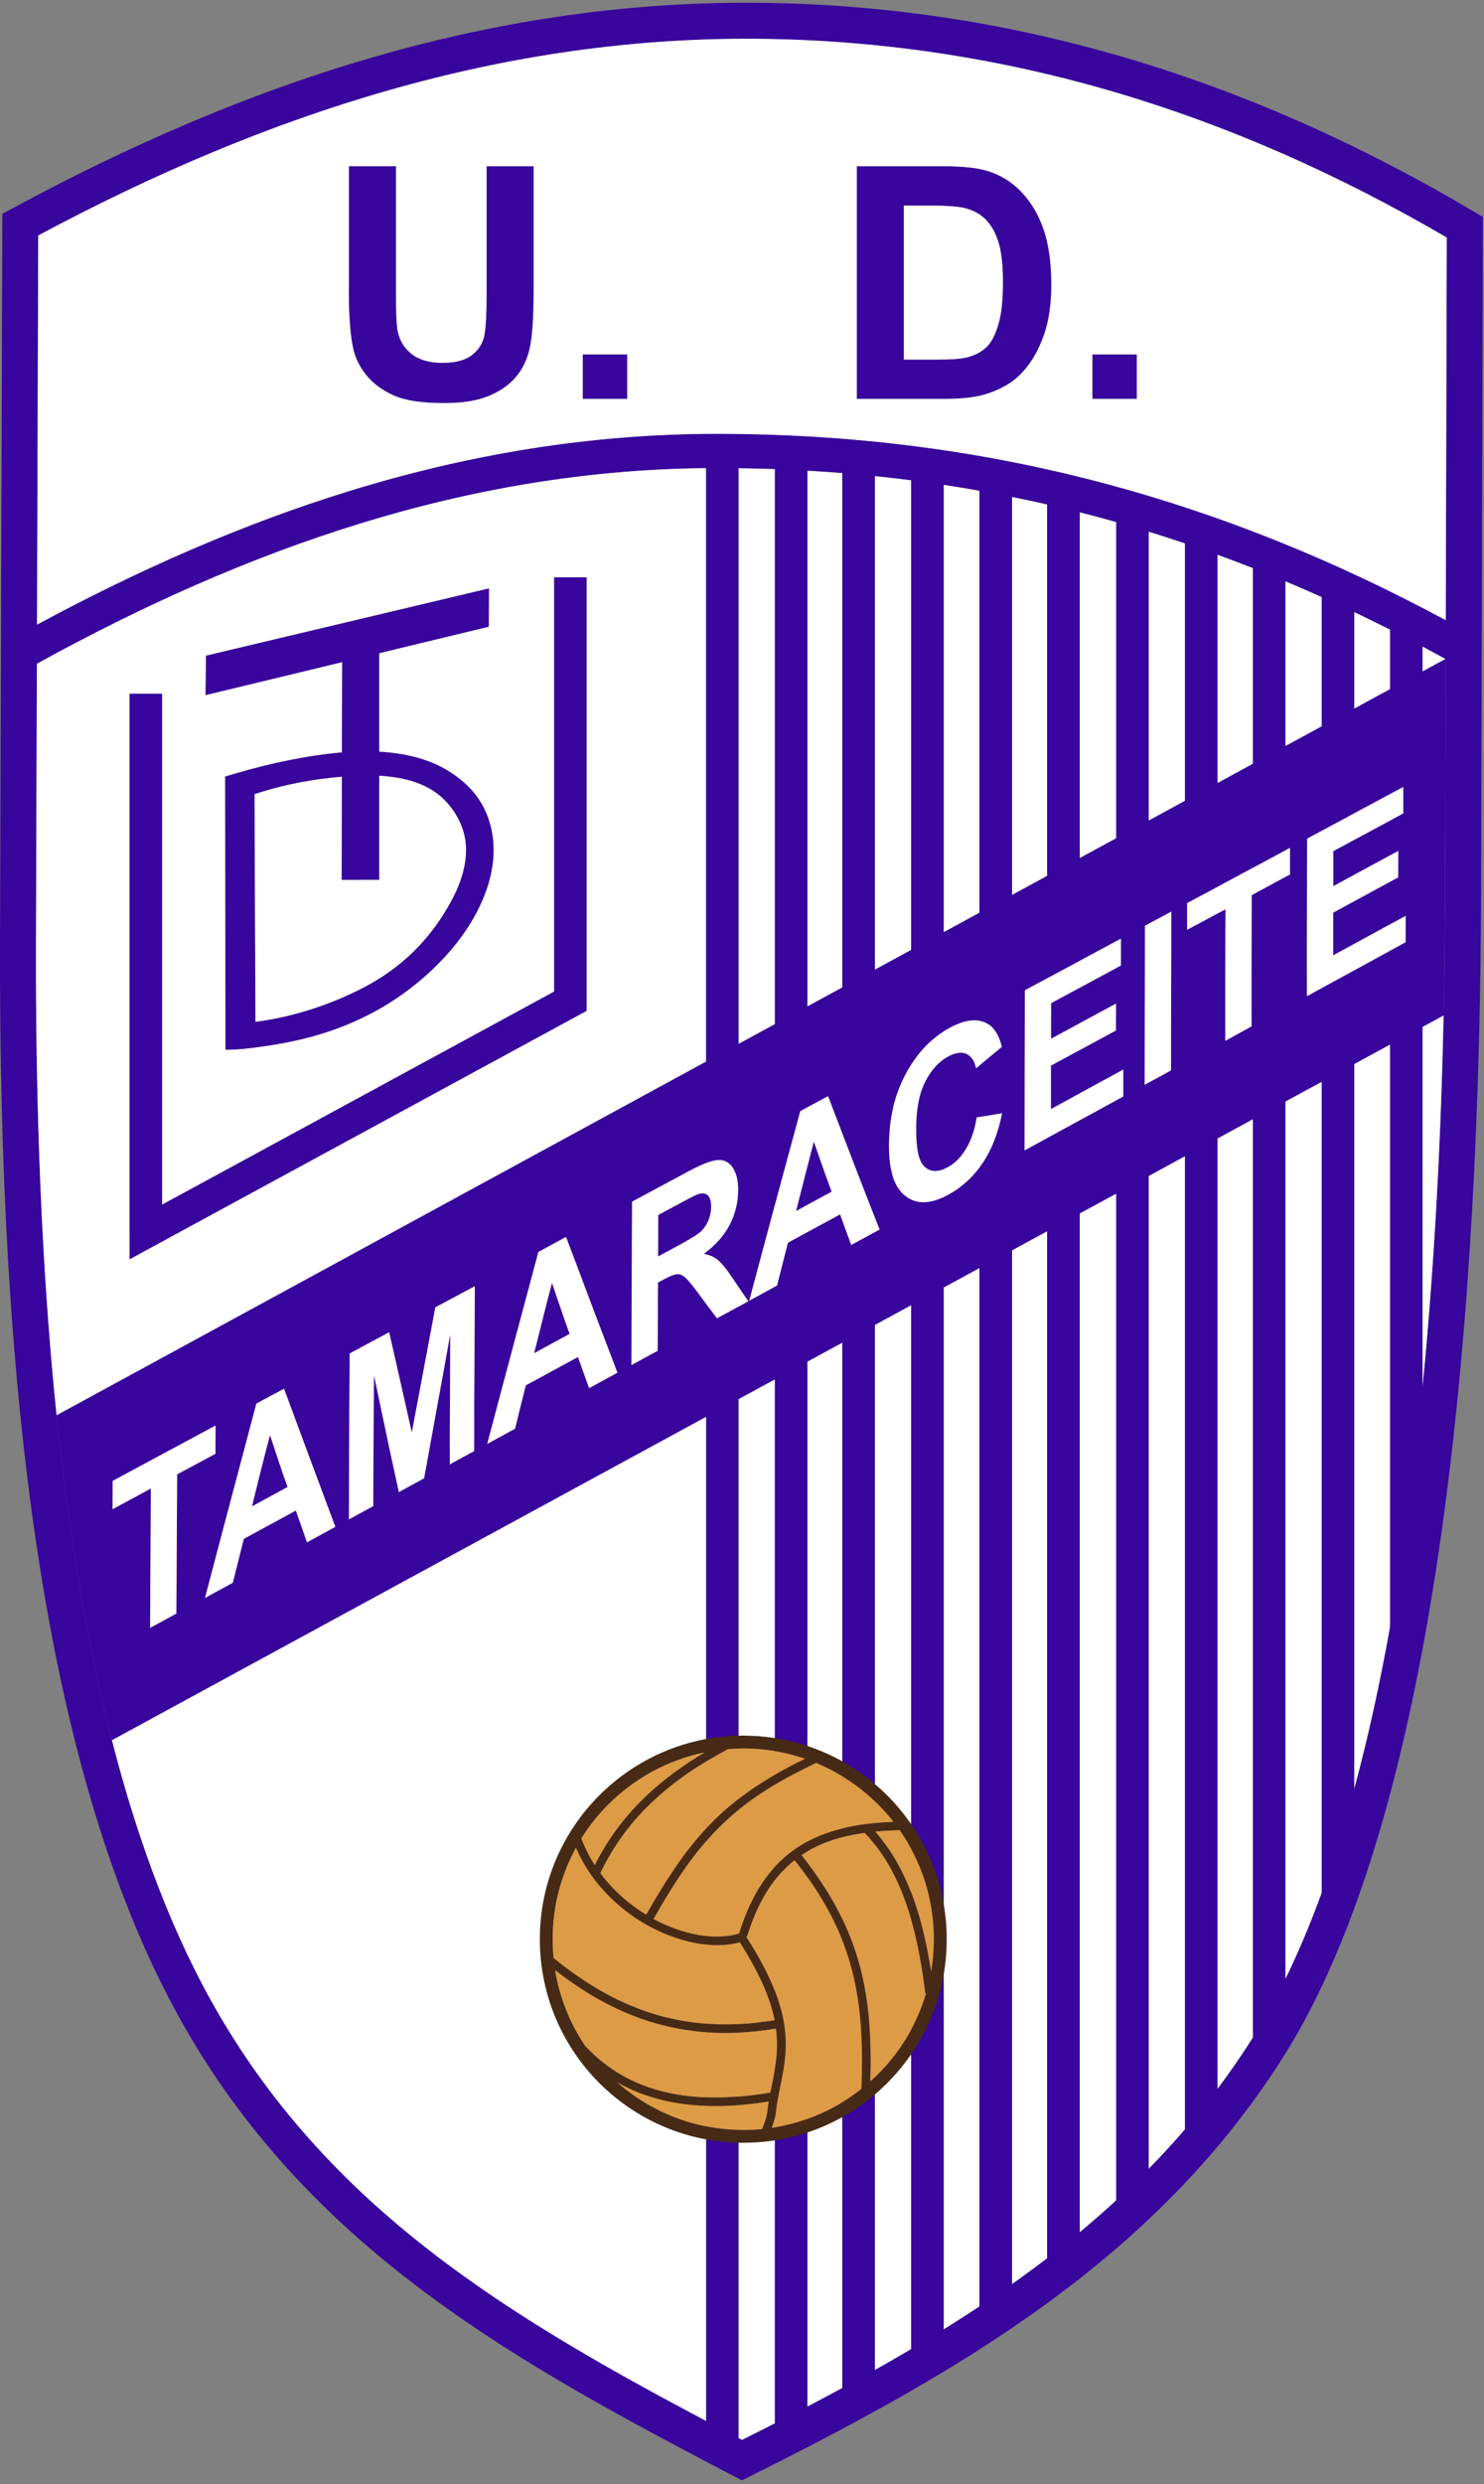 <?xml version="1.0" encoding="UTF-8"?>
<svg id="Layer_2" data-name="Layer 2" xmlns="http://www.w3.org/2000/svg" xmlns:xlink="http://www.w3.org/1999/xlink" viewBox="0 0 366.96 613.92">
  <rect x="0" y="0" width="366.96" height="613.92" fill="#808080" stroke="none"/>
  <defs>
    <style>
      .cls-1 {
        clip-path: url(#clippath);
      }

      .cls-2 {
        fill: none;
      }

      .cls-2, .cls-3, .cls-4, .cls-5, .cls-6, .cls-7, .cls-8 {
        stroke-width: 0px;
      }

      .cls-3, .cls-4, .cls-5, .cls-6, .cls-7 {
        fill-rule: evenodd;
      }

      .cls-3, .cls-8 {
        fill: #38059d;
      }

      .cls-4 {
        fill: #472a15;
      }

      .cls-5 {
        fill: #dd9b46;
      }

      .cls-6 {
        fill: red;
      }

      .cls-7 {
        fill: #fff;
      }
    </style>
    <clipPath id="clippath">
      <rect class="cls-2" width="366.96" height="613.92"/>
    </clipPath>
  </defs>
  <g id="Layer_1-2" data-name="Layer 1">
    <g>
      <path class="cls-6" d="m37.12,402.3c.03-5.71.07-11.47.1-17.2.03-5.75.06-11.49.09-17.24-3.17,1.72-6.33,3.41-9.47,5.11,0-2.32.03-4.66.03-7,8.45-4.55,16.93-9.11,25.45-13.68,0,2.32-.03,4.64-.03,6.98-3.17,1.7-6.34,3.41-9.48,5.09-.03,5.74-.06,11.49-.09,17.23-.03,5.73-.07,11.47-.1,17.18-2.18,1.18-4.35,2.36-6.5,3.54h0Zm45.8-25c-2.34,1.29-4.67,2.55-7.01,3.84-.93-2.62-1.82-5.24-2.75-7.86-4.29,2.34-8.58,4.66-12.87,7-.89,3.63-1.82,7.26-2.72,10.84-2.3,1.27-4.61,2.51-6.88,3.76,2.11-8.01,4.21-16.02,6.34-24.03,2.13-8.02,4.26-16,6.37-24.01,2.24-1.23,4.54-2.45,6.85-3.67,2.11,5.71,4.22,11.41,6.34,17.11,2.11,5.67,4.23,11.34,6.34,17.01h0Zm-11.81-9.84c-.76-2.1-1.49-4.25-2.21-6.38-.73-2.16-1.44-4.3-2.14-6.45-.77,2.95-1.55,5.9-2.27,8.83-.72,2.92-1.47,5.86-2.18,8.79,2.91-1.57,5.85-3.18,8.8-4.79h0Zm15.17,8.01c.03-6.83.03-13.66.06-20.49.03-6.85.1-13.68.13-20.53,3.23-1.74,6.5-3.5,9.76-5.24.93,4.14,1.89,8.29,2.82,12.42.93,4.12,1.85,8.25,2.78,12.37.96-5.13,1.95-10.31,2.91-15.47.96-5.13,1.95-10.31,2.91-15.48,3.23-1.72,6.5-3.48,9.76-5.22-.03,6.79-.05,13.57-.1,20.38-.05,6.79-.06,13.59-.06,20.36-2.02,1.09-4.04,2.19-6.02,3.28-.03-5.33,0-10.69.04-16.04.03-5.35.06-10.72.06-16.07-1.05,5.91-2.15,11.85-3.23,17.78-1.09,5.93-2.14,11.85-3.23,17.78-2.08,1.14-4.16,2.28-6.24,3.41-1.02-4.79-2.11-9.56-3.1-14.37-.99-4.81-2.05-9.62-3.04-14.45-.06,5.41-.09,10.78-.13,16.17-.03,5.37-.03,10.71-.06,16.11-2.02,1.1-4.03,2.21-6.02,3.29h0Zm66.41-36.25c-2.34,1.27-4.67,2.56-7.01,3.83-.93-2.56-1.82-5.13-2.75-7.71-4.32,2.36-8.61,4.68-12.9,7.02-.9,3.56-1.79,7.13-2.66,10.7-2.3,1.25-4.61,2.51-6.88,3.76,2.08-7.93,4.19-15.83,6.31-23.73,2.11-7.9,4.23-15.81,6.34-23.69,2.24-1.23,4.55-2.47,6.85-3.72,2.15,5.63,4.23,11.23,6.34,16.82,2.11,5.6,4.26,11.17,6.37,16.73h0Zm-11.84-9.58c-.77-2.08-1.49-4.18-2.21-6.29-.72-2.1-1.44-4.23-2.15-6.31-.77,2.9-1.54,5.8-2.24,8.7-.7,2.9-1.47,5.8-2.18,8.68,2.88-1.59,5.82-3.18,8.77-4.77h0Zm15.3,7.69c.03-6.72.01-13.46.07-20.19.05-6.74.06-13.48.09-20.21,4.55-2.45,9.09-4.87,13.67-7.34,3.39-1.84,5.89-2.82,7.46-2.95,1.57-.12,2.82.47,3.74,1.83.93,1.37,1.39,3.2,1.38,5.58-.02,3.01-.7,5.89-2.11,8.61-1.43,2.73-3.56,5.11-6.37,7.15,1.38.28,2.53.77,3.43,1.5.9.73,2.14,2.23,3.68,4.53,1.28,1.91,2.56,3.82,3.87,5.71-2.59,1.39-5.19,2.81-7.75,4.21-1.57-2.06-3.09-4.13-4.64-6.23-1.65-2.22-2.79-3.58-3.43-4.06-.58-.44-1.21-.69-1.92-.6-.71.09-1.79.52-3.26,1.33-.45.24-.89.47-1.34.71-.03,2.81-.03,5.63-.03,8.44s-.03,5.61-.03,8.42c-2.18,1.18-4.35,2.38-6.5,3.54h0Zm6.59-26.83c1.6-.86,3.2-1.72,4.8-2.6,3.13-1.7,5.06-2.87,5.86-3.65.77-.75,1.37-1.66,1.79-2.69.44-1.05.67-2.17.67-3.39,0-1.36-.25-2.28-.83-2.81-.57-.54-1.41-.61-2.43-.26-.54.18-2.11.98-4.73,2.4-1.7.92-3.39,1.83-5.09,2.73,0,3.43,0,6.85-.03,10.26h0Zm54.76-6.66c-2.34,1.29-4.67,2.56-7.01,3.82-.93-2.51-1.85-5.03-2.75-7.56-4.32,2.32-8.61,4.66-12.9,7-.9,3.52-1.79,7.04-2.69,10.57-2.3,1.27-4.6,2.51-6.88,3.76,2.11-7.82,4.16-15.64,6.27-23.43,2.12-7.83,4.22-15.61,6.34-23.43,2.27-1.23,4.58-2.45,6.88-3.7,2.11,5.52,4.22,11.05,6.34,16.54,2.11,5.49,4.25,10.95,6.4,16.43h0Zm-11.84-9.36c-.77-2.04-1.52-4.09-2.24-6.16-.72-2.07-1.44-4.15-2.18-6.23-.73,2.88-1.48,5.73-2.21,8.59-.72,2.85-1.47,5.73-2.18,8.57,2.91-1.59,5.86-3.18,8.8-4.77h0Zm35.88-18.36c2.08-.32,4.16-.66,6.27-1.03-.96,4.88-2.57,8.99-4.83,12.35-2.25,3.32-5.09,5.93-8.54,7.82-4.29,2.34-7.74,2.45-10.5.32-1.37-1.05-2.43-2.6-3.11-4.7-.67-2.1-1-4.75-.99-7.88.02-3.31.37-6.45,1.06-9.39.69-2.95,1.75-5.72,3.14-8.31,2.77-5.16,6.4-8.94,10.91-11.36,3.93-2.11,7.09-2.36,9.54-.82,1.46.92,2.56,2.77,3.3,5.54-2.14,1.78-4.29,3.56-6.4,5.32-.38-1.82-1.19-3.01-2.4-3.56-1.19-.54-2.66-.35-4.38.58-2.4,1.29-4.31,3.38-5.79,6.29-1.49,2.93-2.22,6.74-2.24,11.49-.01,2.51.14,4.56.48,6.16.34,1.59.89,2.73,1.63,3.39,1.47,1.33,3.39,1.36,5.73.09,1.73-.94,3.2-2.43,4.45-4.47,1.25-2.04,2.14-4.64,2.69-7.84h0Zm11.81,8.16c.03-6.59,0-13.19.03-19.78.03-6.61.06-13.21.06-19.8,7.91-4.23,15.84-8.48,23.75-12.76v6.66c-5.76,3.11-11.49,6.21-17.25,9.3-.03,2.92-.03,5.84-.03,8.78,5.35-2.9,10.69-5.78,16.07-8.68,0,2.21-.03,4.42-.03,6.66-5.38,2.9-10.72,5.78-16.07,8.68v10.72c5.95-3.24,11.91-6.49,17.89-9.75v6.66c-8.16,4.45-16.29,8.89-24.42,13.32h0Zm29.7-16.21c0-6.55.02-13.1.03-19.65.02-6.55.03-13.1.03-19.65,2.18-1.16,4.35-2.32,6.53-3.5,0,6.53,0,13.08-.04,19.63-.03,6.53-.03,13.08-.03,19.6-2.17,1.2-4.35,2.38-6.53,3.57h0Zm19.94-10.87c0-5.41-.01-10.85,0-16.26.02-5.41.03-10.84.07-16.26-3.17,1.7-6.34,3.4-9.51,5.09v-6.61c8.48-4.55,16.97-9.09,25.45-13.66v6.58c-3.17,1.72-6.34,3.41-9.47,5.11,0,5.41-.02,10.82-.04,16.23-.02,5.41,0,10.8,0,16.21-2.18,1.2-4.35,2.38-6.5,3.57h0Zm20.2-11.04c0-6.48-.02-12.97,0-19.46.02-6.51.03-12.99.03-19.48,7.91-4.25,15.84-8.52,23.78-12.78v6.55c-5.76,3.11-11.52,6.21-17.29,9.32v8.63c5.35-2.9,10.69-5.8,16.07-8.7,0,2.19-.03,4.38-.03,6.55-5.37,2.9-10.72,5.82-16.07,8.72v10.52c5.95-3.22,11.94-6.48,17.92-9.75v6.53c-8.16,4.46-16.29,8.91-24.42,13.34h0Z"/>
      <path class="cls-3" d="m199.67,110.81v491.77h-8.08V110.81h8.08Zm-25.09,494.44V110.81h8.08v494.44h-8.08Z"/>
      <path class="cls-3" d="m233.37,115.7v466.91h-8.08V115.7h8.08Zm-25.1,477.31V115.7h8.08v477.31h-8.08Z"/>
      <path class="cls-3" d="m267,121.43v438.89h-8.08V121.43h8.08Zm-24.81,451.05V115.7h8.08v456.78h-8.08Z"/>
      <rect class="cls-8" x="275.99" y="125.51" width="8.08" height="418.85"/>
      <path class="cls-3" d="m334.89,145.76v324h-8.08V145.76h8.08Zm-25.09,360.7V137.32h8.08v369.14h-8.08Z"/>
      <rect class="cls-8" x="343.7" y="153.07" width="8.08" height="251.58"/>
      <rect class="cls-8" x="293" y="131.41" width="8.08" height="396.56"/>
      <path class="cls-4" d="m183.79,432.09c-1.28,0-2.54.05-3.79.15-6.72,3.57-12.94,7.68-18.34,12.71-5.3,4.95-9.81,10.8-13.2,17.94,3.13,4.22,7.08,7.67,11.32,10.25,5.37-9.4,10.16-16.64,16.29-22.81,5.89-5.93,13-10.85,23.01-15.71-4.79-1.65-9.93-2.54-15.28-2.54h0Zm-9.58.98c-9.17,1.9-17.37,6.45-23.75,12.83-2.54,2.54-4.78,5.36-6.69,8.41.87,2.35,1.99,4.55,3.3,6.59,3.45-6.89,7.92-12.61,13.14-17.48,4.23-3.95,8.94-7.33,13.99-10.34h0Zm-31.79,23.56c-3.67,6.71-5.76,14.41-5.76,22.6,0,1.56.08,3.1.23,4.62,7.27,5.91,15.13,10.75,24.08,13.61,8.91,2.84,18.93,3.72,30.57,1.76-1.03-5.11-3.52-11.24-8.62-19.23-6.66,1.86-15.81.03-23.98-4.86-6.86-4.12-13.06-10.4-16.52-18.49h0Zm-5.15,30.25c1.12,6.84,3.7,13.18,7.43,18.7,5.49,5.9,12.06,9.53,19.49,11.34,7.86,1.91,16.71,1.8,26.29.2.12-.64.25-1.28.38-1.93.87-4.29,1.73-8.54,1.02-13.88-11.99,2.02-22.34,1.1-31.56-1.84-8.54-2.72-16.08-7.16-23.06-12.59h0Zm15.39,27.74c8.3,7.31,19.19,11.75,31.13,11.75,1.57,0,3.13-.08,4.66-.23.59-1.52,1.12-2.91,1.28-4.3.09-.85.21-1.68.35-2.5-9.55,1.53-18.43,1.58-26.39-.36-3.91-.95-7.6-2.39-11.04-4.36h0Zm38.18,11.22c8.3-1.24,15.89-4.65,22.18-9.63.4-10.98,0-20.46-2.39-29.55-2.37-8.99-6.69-17.62-14.15-26.97-5.16,4.07-9.06,10.14-11.76,18.94l-.21-.06c12.13,18.82,10.3,27.86,8.43,37.05-.43,2.1-.85,4.2-1.1,6.46-.14,1.3-.53,2.51-1,3.77h0Zm24.35-11.47c.66-.59,1.3-1.19,1.92-1.81,5.49-5.49,9.63-12.33,11.88-19.97l-.18.02c-.98-7.97-2.43-15.54-4.79-22.29-2.35-6.7-5.61-12.62-10.23-17.38-5.66.79-10.57,2.34-14.75,4.93-.29.18-.58.37-.86.56,7.62,9.57,12.05,18.43,14.49,27.68,2.31,8.79,2.81,17.89,2.52,28.26h0Zm15.04-27.09c.45-2.62.69-5.31.69-8.05,0-10.02-3.13-19.31-8.46-26.94-2.1.05-4.12.16-6.05.35,4.27,4.78,7.35,10.55,9.62,16.99,1.92,5.47,3.24,11.41,4.2,17.66h0Zm-9.3-37.07c-1.19-1.52-2.46-2.95-3.82-4.31-4.34-4.34-9.54-7.84-15.3-10.23-10.75,5.04-18.18,10.06-24.25,16.17-5.98,6.01-10.67,13.12-15.95,22.37,7.43,4.01,15.41,5.39,21.13,3.61,3.29-10.64,8.34-17.5,15.19-21.75,6.21-3.85,13.86-5.51,22.99-5.86h0Zm-72.73-6.57c9.1-9.1,21.69-14.74,35.58-14.74s26.48,5.63,35.58,14.74c9.1,9.11,14.74,21.69,14.74,35.58s-5.63,26.48-14.74,35.58c-9.1,9.11-21.69,14.74-35.58,14.74s-26.48-5.63-35.58-14.74c-9.11-9.11-14.74-21.69-14.74-35.58s5.63-26.48,14.74-35.58h0Z"/>
      <path class="cls-5" d="m147.07,460.89c3.45-6.89,7.92-12.61,13.14-17.48,4.23-3.95,8.94-7.33,13.99-10.34-9.17,1.9-17.37,6.45-23.75,12.83-2.54,2.54-4.78,5.36-6.69,8.41.87,2.35,1.99,4.55,3.3,6.59h0Z"/>
      <path class="cls-5" d="m161.66,444.96c-5.3,4.95-9.81,10.8-13.2,17.94,3.13,4.22,7.08,7.67,11.32,10.25,5.37-9.4,10.16-16.64,16.29-22.81,5.89-5.93,13-10.85,23.01-15.71-4.79-1.65-9.93-2.54-15.28-2.54-1.28,0-2.54.05-3.79.15-6.72,3.57-12.94,7.68-18.34,12.71h0Z"/>
      <path class="cls-5" d="m177.57,451.84c-5.98,6.01-10.67,13.12-15.95,22.37,7.43,4.01,15.41,5.39,21.13,3.61,3.29-10.64,8.34-17.5,15.19-21.75,6.21-3.85,13.86-5.51,22.99-5.86-1.19-1.52-2.46-2.95-3.82-4.31-4.34-4.34-9.54-7.84-15.3-10.23-10.75,5.04-18.18,10.06-24.25,16.17h0Z"/>
      <path class="cls-5" d="m196.48,459.68c-5.16,4.07-9.06,10.14-11.76,18.94l-.21-.06c12.13,18.82,10.3,27.86,8.43,37.05-.43,2.1-.85,4.2-1.1,6.46-.14,1.3-.53,2.51-1,3.77,8.3-1.24,15.89-4.65,22.18-9.63.4-10.98,0-20.46-2.39-29.55-2.37-8.99-6.69-17.62-14.15-26.97h0Z"/>
      <path class="cls-5" d="m198.19,458.43c7.62,9.57,12.05,18.43,14.49,27.68,2.31,8.79,2.81,17.89,2.52,28.26.66-.59,1.3-1.19,1.92-1.81,5.49-5.49,9.63-12.33,11.88-19.97l-.18.02c-.98-7.97-2.43-15.54-4.79-22.29-2.35-6.7-5.61-12.62-10.23-17.38-5.66.79-10.57,2.34-14.75,4.93-.29.18-.58.37-.86.56h0Z"/>
      <path class="cls-5" d="m216.42,452.63c4.27,4.78,7.35,10.55,9.62,16.99,1.92,5.47,3.24,11.41,4.2,17.66.45-2.62.69-5.31.69-8.05,0-10.02-3.13-19.31-8.46-26.94-2.1.05-4.12.16-6.05.35h0Z"/>
      <path class="cls-5" d="m191.54,499.21c-1.03-5.11-3.52-11.24-8.62-19.23-6.66,1.86-15.81.03-23.98-4.86-6.86-4.12-13.06-10.4-16.52-18.49-3.67,6.71-5.76,14.41-5.76,22.6,0,1.56.08,3.1.23,4.62,7.27,5.91,15.13,10.75,24.08,13.61,8.91,2.84,18.93,3.72,30.57,1.76h0Z"/>
      <path class="cls-5" d="m191.89,501.31c-11.99,2.02-22.34,1.1-31.56-1.84-8.54-2.72-16.08-7.16-23.06-12.59,1.12,6.84,3.7,13.18,7.43,18.7,5.49,5.9,12.06,9.53,19.49,11.34,7.86,1.91,16.71,1.8,26.29.2l.38-1.93c.87-4.29,1.73-8.54,1.02-13.88h0Z"/>
      <path class="cls-5" d="m190.09,519.33c-9.55,1.53-18.43,1.58-26.39-.36-3.91-.95-7.6-2.39-11.04-4.36,8.3,7.31,19.19,11.75,31.13,11.75,1.57,0,3.13-.08,4.66-.23.59-1.52,1.12-2.91,1.28-4.3.09-.85.21-1.68.35-2.5h0Z"/>
      <rect class="cls-8" x="270.12" y="87.57" width="11" height="11"/>
      <path class="cls-3" d="m223.51,50.79v38.07h8.63c3.23,0,5.55-.19,6.98-.55,1.89-.47,3.44-1.27,4.67-2.4,1.25-1.12,2.25-2.97,3.03-5.54.79-2.57,1.18-6.09,1.18-10.53s-.39-7.84-1.18-10.23c-.78-2.38-1.88-4.23-3.28-5.57-1.41-1.32-3.18-2.23-5.35-2.7-1.61-.36-4.78-.55-9.49-.55h-5.19Zm-11.64-9.72h21.17c4.78,0,8.42.36,10.92,1.09,3.36.99,6.25,2.76,8.65,5.3,2.41,2.53,4.23,5.64,5.49,9.32,1.24,3.67,1.88,8.21,1.88,13.59,0,4.74-.59,8.81-1.77,12.23-1.43,4.19-3.48,7.58-6.14,10.16-2.01,1.97-4.72,3.49-8.14,4.59-2.55.82-5.97,1.22-10.25,1.22h-21.8v-57.5Z"/>
      <rect class="cls-8" x="144.1" y="87.57" width="11" height="11"/>
      <path class="cls-3" d="m86.27,41.07h11.64v31.16c0,4.95.14,8.15.43,9.61.5,2.35,1.66,4.25,3.51,5.68,1.86,1.43,4.39,2.14,7.6,2.14s5.72-.67,7.37-2.02c1.66-1.35,2.65-3,2.99-4.97.33-1.97.51-5.22.51-9.77v-31.83h11.64v30.23c0,6.91-.31,11.79-.94,14.65-.63,2.85-1.78,5.26-3.47,7.23-1.67,1.97-3.92,3.52-6.73,4.68-2.82,1.17-6.49,1.75-11.03,1.75-5.48,0-9.62-.63-12.45-1.9-2.82-1.27-5.06-2.92-6.71-4.95-1.65-2.04-2.71-4.15-3.24-6.39-.76-3.29-1.14-8.16-1.14-14.6v-30.7Z"/>
      <path class="cls-3" d="m40.1,171.42v126.25l96.9-52.63v-102.38h8.08v107.15l-2.11,1.15-104.98,57.02-5.96,3.24v-139.8h8.08Z"/>
      <path class="cls-3" d="m62.94,196.25l.22,56.27c9.63-1.23,19.09-4.46,26.98-8.6,8.94-4.69,16.48-11.77,21.75-21.84,2.93-5.6,3.96-10.91,3-15.38-.89-4.16-3.72-8.84-8.27-11.57-5.65-3.38-13.29-3.88-21.07-3.26-7.25.58-14.2,1.65-22.6,4.39h0Zm-7.2,58.63l-.07-59.98v-3.02s2.91-.85,2.91-.85c8.55-2.5,17.81-4.46,26.64-5.17,9.29-.74,18.42.42,24.97,4.24,6.51,3.8,10.08,8.75,11.4,15.12,1.24,6.03.13,12.91-3.7,20.22-5.62,10.76-15.88,19.48-25.08,24.47-10.03,5.44-20.08,7.96-32.54,9.3-1.5.16-3.06.21-4.54.23v-4.57Z"/>
      <path class="cls-3" d="m50.93,162.02l70-16.63-.05,9.5-70.07,16.91.12-9.78Z"/>
      <g class="cls-1">
        <path class="cls-3" d="m84.46,217.46l.14-59.61,9.17-.63v60.22l-9.31.02Z"/>
        <path class="cls-3" d="m2.91,51.59c29.36-15.88,59.36-28.86,90.32-37.73C124.25,4.97,156.26.19,189.59.72c30.62.48,60.4,5.12,89.5,13.77,29.1,8.65,57.51,21.3,85.39,37.81l2.19,1.3v2.54s-.43,164.04-.43,164.04c-.11,40.72-1.69,95.78-8.51,149.01-6.86,53.57-19.05,105.35-40.4,139.11-15.97,25.25-36.33,44.88-59.08,61.38-22.61,16.39-47.5,29.65-72.78,42.27l-2.02,1.01-2.02-1.06c-26.34-13.78-52.05-27.47-75.2-44.57-23.36-17.25-44.05-37.91-60.05-65.49-18.02-31.07-29.68-71.3-36.76-117.43C2.38,338.63-.16,286.87,0,232.42L.57,55.51v-2.66s2.34-1.26,2.34-1.26Zm6.24,102.77c25-13.47,50.75-24.88,77.49-33.1,28.96-8.9,59.09-14.06,90.67-14.05,33.05.01,64.77,3.98,95.87,12.26,28.44,7.57,56.37,18.74,84.32,33.79l.25-94.56c-26.57-15.52-53.58-27.45-81.18-35.66-28.37-8.43-57.36-12.95-87.12-13.42-32.35-.51-63.51,4.15-93.78,12.82-29.51,8.46-58.16,20.73-86.21,35.75l-.31,96.17Zm348.34,8.53c-28.66-15.81-57.29-27.45-86.46-35.22-30.42-8.1-61.43-11.98-93.71-11.99-30.67-.01-59.98,5.02-88.18,13.68-27.63,8.49-54.21,20.48-80.01,34.66l-.22,68.4c-.17,53.93,2.35,105.22,9.33,150.66,6.92,45.09,18.23,84.27,35.64,114.29,15.31,26.39,35.18,46.21,57.64,62.8,22.07,16.3,46.71,29.53,71.99,42.78,24.23-12.15,48.03-24.92,69.5-40.49,21.93-15.9,41.5-34.75,56.78-58.9,20.57-32.52,32.39-83.04,39.12-135.48,6.76-52.79,8.33-107.46,8.44-147.9l.15-57.3Z"/>
      </g>
      <path class="cls-3" d="m357.48,162.79L13.99,349.74c1.18,11.42,2.58,22.55,4.24,33.35,2.53,16.5,5.65,32.21,9.45,46.96l329.29-179.1c.24-10.91.34-21.23.37-30.77l.15-57.39Zm-240.06,155.05c-.03,6.79-.05,13.57-.1,20.38-.05,6.79-.06,13.59-.06,20.36-2.02,1.09-4.04,2.19-6.02,3.28-.03-5.33,0-10.69.04-16.04.03-5.35.06-10.72.06-16.07-1.05,5.91-2.15,11.85-3.23,17.78-1.09,5.93-2.14,11.85-3.23,17.78l-6.24,3.41c-1.02-4.79-2.11-9.56-3.1-14.37-.99-4.81-2.05-9.62-3.04-14.45-.06,5.41-.09,10.78-.13,16.17-.03,5.37-.03,10.71-.06,16.11-2.02,1.1-4.03,2.21-6.02,3.29.03-6.83.03-13.66.06-20.49.03-6.85.1-13.68.13-20.53,3.23-1.74,6.5-3.5,9.76-5.24.93,4.14,1.89,8.29,2.82,12.42l2.78,12.37c.96-5.13,1.95-10.31,2.91-15.47.96-5.13,1.95-10.31,2.91-15.48,3.23-1.72,6.5-3.48,9.76-5.22h0Zm-47.18,25.34c2.11,5.71,4.22,11.41,6.34,17.11,2.11,5.67,4.23,11.34,6.34,17.01-2.34,1.29-4.67,2.55-7.01,3.84-.93-2.62-1.82-5.24-2.75-7.86-4.29,2.34-8.58,4.66-12.87,7-.89,3.63-1.82,7.26-2.72,10.84-2.3,1.27-4.61,2.51-6.88,3.76,2.11-8.01,4.21-16.02,6.34-24.03,2.13-8.02,4.26-16,6.37-24.01,2.24-1.23,4.54-2.45,6.85-3.67h0Zm-26.53,38.4l-.1,17.18c-2.18,1.18-4.35,2.36-6.5,3.54l.1-17.2.09-17.24c-3.17,1.72-6.33,3.41-9.47,5.11,0-2.32.03-4.66.03-7,8.45-4.55,16.93-9.11,25.45-13.68,0,2.32-.03,4.64-.03,6.98-3.17,1.7-6.34,3.41-9.48,5.09l-.09,17.23Zm102.6-59.08c2.11,5.6,4.26,11.17,6.37,16.73-2.34,1.27-4.67,2.56-7.01,3.83-.93-2.56-1.82-5.13-2.75-7.71-4.32,2.36-8.61,4.68-12.9,7.02-.9,3.56-1.79,7.13-2.66,10.7-2.3,1.25-4.61,2.51-6.88,3.76,2.08-7.93,4.19-15.83,6.31-23.73l6.34-23.69c2.24-1.23,4.55-2.47,6.85-3.72,2.15,5.63,4.23,11.23,6.34,16.82h0Zm9.83,14.84c.03-6.72.01-13.46.07-20.19.05-6.74.06-13.48.09-20.21,4.55-2.45,9.09-4.87,13.67-7.34,3.39-1.84,5.89-2.82,7.46-2.95,1.57-.12,2.82.47,3.74,1.83.93,1.37,1.39,3.2,1.38,5.58-.02,3.01-.7,5.89-2.11,8.61-1.43,2.73-3.56,5.11-6.37,7.15,1.38.28,2.53.77,3.43,1.5.9.73,2.14,2.23,3.68,4.53,1.28,1.91,2.56,3.82,3.87,5.71-2.59,1.39-5.19,2.81-7.75,4.21-1.57-2.06-3.09-4.13-4.64-6.23-1.65-2.22-2.79-3.58-3.43-4.06-.58-.44-1.21-.69-1.92-.6-.71.09-1.79.52-3.26,1.33-.45.24-.89.47-1.34.71-.03,2.81-.03,5.63-.03,8.44s-.03,5.61-.03,8.42c-2.18,1.18-4.35,2.38-6.5,3.54h0Zm29.12-15.89c2.11-7.82,4.16-15.64,6.27-23.43l6.34-23.43c2.27-1.23,4.58-2.45,6.88-3.7,2.11,5.52,4.22,11.05,6.34,16.54,2.11,5.49,4.25,10.95,6.4,16.43-2.34,1.29-4.67,2.56-7.01,3.82-.93-2.51-1.85-5.03-2.75-7.56-4.32,2.32-8.61,4.66-12.9,7l-2.69,10.57c-2.3,1.27-4.6,2.51-6.88,3.76h0Zm34.56-38.44c.02-3.31.37-6.45,1.06-9.39.69-2.95,1.75-5.72,3.14-8.31,2.77-5.16,6.4-8.94,10.91-11.36,3.93-2.11,7.09-2.36,9.54-.82,1.46.92,2.56,2.77,3.3,5.54l-6.4,5.32c-.38-1.82-1.19-3.01-2.4-3.56-1.19-.54-2.66-.35-4.38.58-2.4,1.29-4.31,3.38-5.79,6.29-1.49,2.93-2.22,6.74-2.24,11.49-.01,2.51.14,4.56.48,6.16.34,1.59.89,2.73,1.63,3.39,1.47,1.33,3.39,1.36,5.73.09,1.73-.94,3.2-2.43,4.45-4.47,1.25-2.04,2.14-4.64,2.69-7.84,2.08-.32,4.16-.66,6.27-1.03-.96,4.88-2.57,8.99-4.83,12.35-2.25,3.32-5.09,5.93-8.54,7.82-4.29,2.34-7.74,2.45-10.5.32-1.37-1.05-2.43-2.6-3.11-4.7-.67-2.1-1-4.75-.99-7.88h0Zm33.51,1.29c.03-6.59,0-13.19.03-19.78.03-6.61.06-13.21.06-19.8,7.91-4.23,15.84-8.48,23.75-12.76v6.66c-5.76,3.11-11.49,6.21-17.25,9.3-.03,2.92-.03,5.84-.03,8.78,5.35-2.9,10.69-5.78,16.07-8.68,0,2.21-.03,4.42-.03,6.66-5.38,2.9-10.72,5.78-16.07,8.68v10.72l17.89-9.75v6.66c-8.16,4.45-16.29,8.89-24.42,13.32h0Zm29.7-16.21c0-6.55.02-13.1.03-19.65.02-6.55.03-13.1.03-19.65,2.18-1.16,4.35-2.32,6.53-3.5,0,6.53,0,13.08-.04,19.63-.03,6.53-.03,13.08-.03,19.6-2.17,1.2-4.35,2.38-6.53,3.57h0Zm19.94-10.87c0-5.41-.01-10.85,0-16.26.02-5.41.03-10.84.07-16.26l-9.51,5.09v-6.61c8.48-4.55,16.97-9.09,25.45-13.66v6.58c-3.17,1.72-6.34,3.41-9.47,5.11,0,5.41-.02,10.82-.04,16.23-.02,5.41,0,10.8,0,16.21-2.18,1.2-4.35,2.38-6.5,3.57h0Zm20.2-11.04c0-6.48-.02-12.97,0-19.46.02-6.51.03-12.99.03-19.48,7.91-4.25,15.84-8.52,23.78-12.78v6.55c-5.76,3.11-11.52,6.21-17.29,9.32v8.63c5.35-2.9,10.69-5.8,16.07-8.7,0,2.19-.03,4.38-.03,6.55-5.37,2.9-10.72,5.82-16.07,8.72v10.52c5.95-3.22,11.94-6.48,17.92-9.75v6.53c-8.16,4.46-16.29,8.91-24.42,13.34h0Z"/>
      <path class="cls-3" d="m71.11,367.47c-.76-2.1-1.49-4.25-2.21-6.38-.73-2.16-1.44-4.3-2.14-6.45-.77,2.95-1.55,5.9-2.27,8.83-.72,2.92-1.47,5.86-2.18,8.79,2.91-1.57,5.85-3.18,8.8-4.79h0Z"/>
      <path class="cls-3" d="m134.25,325.74c-.7,2.9-1.47,5.8-2.18,8.68,2.88-1.59,5.82-3.18,8.77-4.77-.77-2.08-1.49-4.18-2.21-6.29-.72-2.1-1.44-4.23-2.15-6.31-.77,2.9-1.54,5.8-2.24,8.7h0Z"/>
      <path class="cls-3" d="m162.77,300.25c0,3.43,0,6.85-.03,10.26,1.6-.86,3.2-1.72,4.8-2.6,3.13-1.7,5.06-2.87,5.86-3.65.77-.75,1.37-1.66,1.79-2.69.44-1.05.67-2.17.67-3.39,0-1.36-.25-2.28-.83-2.81-.57-.54-1.41-.61-2.43-.26-.54.18-2.11.98-4.73,2.4-1.7.92-3.39,1.83-5.09,2.73h0Z"/>
      <path class="cls-3" d="m199.03,290.69c-.72,2.85-1.47,5.73-2.18,8.57,2.91-1.59,5.86-3.18,8.8-4.77-.77-2.04-1.52-4.09-2.24-6.16-.72-2.07-1.44-4.15-2.18-6.23-.73,2.88-1.48,5.73-2.21,8.59h0Z"/>
      <path class="cls-7" d="m43.71,381.58l.09-17.23c3.14-1.67,6.31-3.39,9.48-5.09,0-2.34.03-4.66.03-6.98-8.52,4.57-17,9.12-25.45,13.68,0,2.34-.03,4.68-.03,7,3.14-1.7,6.3-3.39,9.47-5.11l-.09,17.24-.1,17.2c2.14-1.18,4.32-2.36,6.5-3.54l.1-17.18Z"/>
      <path class="cls-7" d="m63.4,346.85c-2.11,8.01-4.24,15.99-6.37,24.01-2.13,8.01-4.22,16.02-6.34,24.03,2.27-1.24,4.58-2.49,6.88-3.76.9-3.59,1.82-7.21,2.72-10.84,4.29-2.34,8.58-4.66,12.87-7,.93,2.62,1.82,5.24,2.75,7.86,2.34-1.29,4.67-2.55,7.01-3.84-2.11-5.67-4.23-11.34-6.34-17.01-2.12-5.71-4.22-11.4-6.34-17.11-2.3,1.22-4.61,2.45-6.85,3.67h0Zm-1.09,25.41c.7-2.92,1.46-5.87,2.18-8.79.72-2.93,1.5-5.88,2.27-8.83.7,2.15,1.42,4.28,2.14,6.45.71,2.13,1.44,4.27,2.21,6.38-2.94,1.61-5.89,3.22-8.8,4.79h0Z"/>
      <path class="cls-7" d="m86.47,334.46c-.03,6.85-.1,13.68-.13,20.53-.03,6.83-.03,13.66-.06,20.49,1.99-1.07,4-2.19,6.02-3.29.03-5.39.03-10.74.06-16.11.04-5.39.07-10.76.13-16.17.99,4.83,2.05,9.64,3.04,14.45.99,4.81,2.08,9.58,3.1,14.37l6.24-3.41c1.09-5.93,2.15-11.85,3.23-17.78,1.09-5.93,2.18-11.88,3.23-17.78,0,5.35-.03,10.72-.06,16.07-.04,5.35-.07,10.72-.04,16.04,1.99-1.1,4-2.19,6.02-3.28,0-6.77.01-13.57.06-20.36.05-6.81.06-13.6.1-20.38-3.27,1.74-6.53,3.5-9.76,5.22-.96,5.18-1.96,10.35-2.91,15.48-.96,5.15-1.95,10.33-2.91,15.47l-2.78-12.37c-.93-4.12-1.89-8.27-2.82-12.42-3.26,1.74-6.53,3.5-9.76,5.24h0Z"/>
      <path class="cls-7" d="m133.13,309.4l-6.34,23.69c-2.11,7.9-4.22,15.8-6.31,23.73,2.27-1.25,4.58-2.51,6.88-3.76.86-3.57,1.76-7.13,2.66-10.7,4.29-2.34,8.57-4.66,12.9-7.02.93,2.58,1.82,5.15,2.75,7.71,2.34-1.27,4.67-2.56,7.01-3.83-2.11-5.56-4.25-11.13-6.37-16.73-2.11-5.59-4.19-11.19-6.34-16.82-2.3,1.25-4.61,2.49-6.85,3.72h0Zm-1.05,25.02c.7-2.88,1.47-5.78,2.18-8.68.7-2.9,1.47-5.8,2.24-8.7.7,2.08,1.43,4.21,2.15,6.31.72,2.11,1.44,4.21,2.21,6.29-2.95,1.59-5.89,3.18-8.77,4.77h0Z"/>
      <path class="cls-7" d="m156.3,296.94c-.03,6.72-.05,13.46-.09,20.21-.05,6.72-.04,13.46-.07,20.19,2.14-1.16,4.32-2.36,6.5-3.54,0-2.81.03-5.62.03-8.42s0-5.63.03-8.44c.45-.23.9-.47,1.34-.71,1.48-.81,2.56-1.25,3.26-1.33.7-.09,1.34.16,1.92.6.64.48,1.78,1.84,3.43,4.06,1.55,2.09,3.07,4.17,4.64,6.23,2.56-1.39,5.15-2.81,7.75-4.21-1.31-1.89-2.59-3.8-3.87-5.71-1.54-2.3-2.79-3.8-3.68-4.53-.89-.73-2.05-1.22-3.43-1.5,2.82-2.04,4.94-4.42,6.37-7.15,1.42-2.72,2.09-5.61,2.11-8.61.01-2.38-.45-4.21-1.38-5.58-.92-1.36-2.18-1.94-3.74-1.83-1.57.12-4.06,1.11-7.46,2.95-4.58,2.48-9.12,4.9-13.67,7.34h0Zm11.23,10.97c-1.6.88-3.2,1.74-4.8,2.6.03-3.41.03-6.83.03-10.26,1.7-.9,3.39-1.81,5.09-2.73,2.62-1.42,4.19-2.22,4.73-2.4,1.02-.35,1.86-.28,2.43.26.58.54.83,1.46.83,2.81,0,1.22-.23,2.34-.67,3.39-.43,1.03-1.02,1.94-1.79,2.69-.8.77-2.72,1.95-5.86,3.65h0Z"/>
      <path class="cls-7" d="m201.24,282.1c.74,2.08,1.46,4.15,2.18,6.23.72,2.07,1.47,4.12,2.24,6.16-2.94,1.59-5.89,3.18-8.8,4.77.7-2.83,1.46-5.72,2.18-8.57.72-2.86,1.47-5.71,2.21-8.59h0Zm-3.36-7.52l-6.34,23.43c-2.11,7.79-4.16,15.61-6.27,23.43,2.27-1.25,4.58-2.49,6.88-3.76l2.69-10.57c4.29-2.34,8.57-4.68,12.9-7,.89,2.54,1.82,5.05,2.75,7.56,2.34-1.27,4.67-2.53,7.01-3.82-2.14-5.48-4.29-10.94-6.4-16.43-2.11-5.49-4.23-11.02-6.34-16.54-2.3,1.25-4.61,2.47-6.88,3.7h0Z"/>
      <path class="cls-7" d="m220.89,273.62c-.69,2.94-1.04,6.08-1.06,9.39-.01,3.13.32,5.78.99,7.88.68,2.11,1.74,3.65,3.11,4.7,2.76,2.13,6.21,2.02,10.5-.32,3.46-1.89,6.3-4.49,8.54-7.82,2.27-3.36,3.87-7.47,4.83-12.35-2.11.36-4.19.71-6.27,1.03-.54,3.2-1.44,5.8-2.69,7.84-1.25,2.04-2.72,3.53-4.45,4.47-2.33,1.27-4.25,1.25-5.73-.09-.74-.67-1.3-1.8-1.63-3.39-.34-1.61-.49-3.65-.48-6.16.02-4.75.75-8.56,2.24-11.49,1.48-2.91,3.39-5.01,5.79-6.29,1.73-.92,3.19-1.12,4.38-.58,1.21.55,2.01,1.74,2.4,3.56l6.4-5.32c-.73-2.77-1.83-4.62-3.3-5.54-2.45-1.55-5.6-1.29-9.54.82-4.51,2.42-8.14,6.2-10.91,11.36-1.39,2.59-2.45,5.36-3.14,8.31h0Z"/>
      <path class="cls-7" d="m253.44,244.71c0,6.59-.03,13.19-.06,19.8-.03,6.59,0,13.19-.03,19.78,8.13-4.43,16.26-8.87,24.42-13.32v-6.66l-17.89,9.75v-10.72c5.34-2.9,10.69-5.78,16.07-8.68,0-2.23.03-4.45.03-6.66-5.37,2.9-10.72,5.78-16.07,8.68,0-2.94,0-5.86.03-8.78,5.76-3.09,11.49-6.18,17.25-9.3v-6.66c-7.91,4.28-15.84,8.53-23.75,12.76h0Z"/>
      <path class="cls-7" d="m283.07,248.43c-.02,6.55-.03,13.1-.03,19.65,2.18-1.18,4.35-2.36,6.53-3.57,0-6.53,0-13.08.03-19.6.04-6.55.04-13.1.04-19.63-2.18,1.18-4.36,2.34-6.53,3.5,0,6.55-.01,13.1-.03,19.65h0Z"/>
      <path class="cls-7" d="m302.98,240.96c-.01,5.41,0,10.84,0,16.26,2.15-1.18,4.32-2.36,6.5-3.57,0-5.41-.02-10.8,0-16.21.01-5.41.04-10.82.04-16.23,3.13-1.7,6.3-3.39,9.47-5.11v-6.58c-8.48,4.58-16.96,9.11-25.45,13.66v6.61l9.51-5.09c-.04,5.41-.05,10.85-.07,16.26h0Z"/>
      <path class="cls-7" d="m323.18,226.72c-.02,6.48,0,12.97,0,19.46,8.13-4.43,16.26-8.87,24.42-13.34v-6.53c-5.98,3.27-11.97,6.53-17.92,9.75v-10.52c5.34-2.9,10.69-5.82,16.07-8.72,0-2.17.03-4.36.03-6.55-5.38,2.9-10.72,5.8-16.07,8.7v-8.63c5.76-3.11,11.52-6.21,17.29-9.32v-6.55c-7.94,4.25-15.88,8.53-23.78,12.78,0,6.49-.02,12.97-.03,19.48h0Z"/>
      <path class="cls-7" d="m86.64,121.26c28.96-8.9,59.09-14.06,90.67-14.05,33.05.01,64.77,3.98,95.87,12.26,28.44,7.57,56.37,18.74,84.32,33.79l.25-94.56c-26.57-15.52-53.58-27.45-81.18-35.66-28.37-8.43-57.36-12.95-87.12-13.42-32.35-.51-63.51,4.15-93.78,12.82-29.51,8.46-58.16,20.73-86.21,35.75l-.31,96.17c25-13.47,50.75-24.88,77.49-33.1h0Zm-.37-49.48v-30.7h11.64v31.16c0,4.95.14,8.15.43,9.61.5,2.35,1.66,4.25,3.51,5.68,1.86,1.43,4.39,2.14,7.6,2.14s5.72-.67,7.37-2.02c1.66-1.35,2.65-3,2.99-4.97.33-1.97.51-5.22.51-9.77v-31.83h11.64v30.23c0,6.91-.31,11.79-.94,14.65-.63,2.85-1.78,5.26-3.47,7.23-1.67,1.97-3.92,3.52-6.73,4.68-2.82,1.17-6.49,1.75-11.03,1.75-5.48,0-9.62-.63-12.45-1.9-2.82-1.27-5.06-2.92-6.71-4.95-1.65-2.04-2.71-4.15-3.24-6.39-.76-3.29-1.14-8.16-1.14-14.6h0Zm57.83,26.8v-11h11v11h-11Zm67.76,0v-57.5h21.17c4.78,0,8.42.36,10.92,1.09,3.36.99,6.25,2.76,8.65,5.3,2.41,2.53,4.23,5.64,5.49,9.32,1.24,3.67,1.88,8.21,1.88,13.59,0,4.74-.59,8.81-1.77,12.23-1.43,4.19-3.48,7.58-6.14,10.16-2.01,1.97-4.72,3.49-8.14,4.59-2.55.82-5.97,1.22-10.25,1.22h-21.8Zm58.26,0v-11h11v11h-11Z"/>
      <path class="cls-7" d="m223.51,50.79v38.07h8.63c3.23,0,5.55-.19,6.98-.55,1.89-.47,3.44-1.27,4.67-2.4,1.25-1.12,2.25-2.97,3.03-5.54.79-2.57,1.18-6.09,1.18-10.53s-.39-7.84-1.18-10.23c-.78-2.38-1.88-4.23-3.28-5.57-1.41-1.32-3.18-2.23-5.35-2.7-1.61-.36-4.78-.55-9.49-.55h-5.19Z"/>
      <path class="cls-7" d="m174.58,350.15L27.68,430.05c6.57,25.57,15.15,48.29,26.2,67.32,15.31,26.39,35.18,46.21,57.64,62.8,19.47,14.38,40.93,26.37,63.07,38.09v-69.56c-10.2-1.89-19.32-6.86-26.37-13.9-9.11-9.11-14.74-21.69-14.74-35.58s5.63-26.48,14.74-35.58c7.04-7.04,16.16-12.01,26.37-13.9v-79.59Z"/>
      <path class="cls-7" d="m63.16,252.51c9.63-1.23,19.09-4.46,26.98-8.6,8.94-4.69,16.48-11.77,21.75-21.84,2.93-5.6,3.96-10.91,3-15.38-.89-4.16-3.72-8.84-8.27-11.57-3.62-2.17-8.07-3.15-12.84-3.41v25.73l-9.31.02.06-25.51c-6.89.6-13.57,1.7-21.58,4.3l.22,56.27Z"/>
      <path class="cls-7" d="m32.02,304.45v-133.03h8.08v126.25l96.9-52.63v-102.38h8.08v107.15l-2.11,1.15-104.98,57.02-5.96,3.24v-6.77Zm23.71-49.57l-.07-59.98v-3.02s2.91-.85,2.91-.85c8.33-2.43,17.34-4.36,25.97-5.11l.05-22.27-33.78,8.15.12-9.78,70-16.63-.05,9.5-27.1,6.54v24.31c6.17.35,11.9,1.72,16.41,4.36,6.51,3.8,10.08,8.75,11.4,15.12,1.24,6.03.13,12.91-3.7,20.22-5.62,10.76-15.88,19.48-25.08,24.47-10.03,5.44-20.08,7.96-32.54,9.3-1.5.16-3.06.21-4.54.23v-4.57Zm-41.75,94.86l160.59-87.4V115.69c-29.68.28-58.08,5.26-85.44,13.67-27.63,8.49-54.21,20.48-80.01,34.66l-.22,68.4c-.13,41.11,1.31,80.69,5.09,117.32h0Z"/>
      <path class="cls-7" d="m182.66,115.72v142.22l8.94-4.86V115.94c-2.97-.11-5.95-.18-8.94-.22h0Z"/>
      <path class="cls-7" d="m199.67,116.32v132.36l8.6-4.68v-127.08c-2.85-.23-5.72-.43-8.6-.59h0Z"/>
      <path class="cls-7" d="m216.35,117.66v121.94l8.94-4.86v-116.04c-2.97-.38-5.95-.73-8.94-1.04h0Z"/>
      <path class="cls-7" d="m233.37,119.83v110.51l8.81-4.8v-104.26c-2.93-.52-5.87-1.01-8.81-1.45h0Z"/>
      <path class="cls-7" d="m250.26,122.82v98.33l8.66-4.71v-91.76c-2.88-.66-5.76-1.28-8.66-1.86h0Z"/>
      <path class="cls-7" d="m267,126.62v85.41l8.99-4.89v-78.12c-1.65-.47-3.31-.92-4.96-1.36-1.34-.36-2.68-.7-4.03-1.05h0Z"/>
      <path class="cls-7" d="m284.07,131.41v71.34l8.93-4.86v-63.6c-2.97-1-5.95-1.96-8.93-2.88h0Z"/>
      <path class="cls-7" d="m301.07,137.11v56.38l8.72-4.75v-48.35c-2.9-1.14-5.81-2.23-8.72-3.29h0Z"/>
      <path class="cls-7" d="m317.87,143.67v40.68l8.94-4.86v-31.94c-2.98-1.34-5.96-2.63-8.94-3.88h0Z"/>
      <path class="cls-7" d="m334.89,151.28v23.81l8.81-4.8v-14.7c-2.94-1.48-5.87-2.92-8.81-4.32h0Z"/>
      <path class="cls-7" d="m351.78,159.79v6.11l5.62-3.06c-1.87-1.03-3.75-2.05-5.62-3.05h0Z"/>
      <path class="cls-7" d="m191.59,429.51v-88.61l-8.94,4.86v83.16c.38,0,.76-.01,1.14-.01,2.65,0,5.26.2,7.8.6h0Z"/>
      <path class="cls-7" d="m199.67,336.5v94.96c3,1,5.88,2.27,8.6,3.79v-103.43l-8.6,4.68Z"/>
      <path class="cls-7" d="m216.35,327.43v113.43c1.04.89,2.05,1.82,3.02,2.79,2.18,2.18,4.16,4.56,5.92,7.11v-128.19l-8.94,4.86Z"/>
      <path class="cls-7" d="m233.37,318.18v152.38c.49,2.82.74,5.71.74,8.67s-.25,5.85-.74,8.67v87.72c2.97-1.85,5.91-3.73,8.81-5.66v-256.57l-8.81,4.79Z"/>
      <path class="cls-7" d="m250.26,308.99v255.44c.92-.65,1.83-1.3,2.74-1.96,1.99-1.45,3.97-2.91,5.92-4.41v-253.77l-8.66,4.71Z"/>
      <path class="cls-7" d="m267,299.89v251.72c3.06-2.54,6.06-5.16,8.99-7.86v-248.75l-8.99,4.89Z"/>
      <path class="cls-7" d="m284.07,290.6v245.32c3.07-3.13,6.04-6.36,8.93-9.71v-240.46l-8.93,4.86Z"/>
      <path class="cls-7" d="m301.07,281.35v234.82c3.04-4.04,5.94-8.24,8.71-12.61,0,0,0,0,.01-.01v-226.94l-8.72,4.74Z"/>
      <path class="cls-7" d="m317.87,272.22v216.77c3.23-6.6,6.2-13.71,8.94-21.22v-200.41l-8.94,4.86Z"/>
      <path class="cls-7" d="m334.89,262.96v179.03c3.42-12.67,6.34-26.06,8.81-39.86v-143.97l-8.81,4.79Z"/>
      <path class="cls-7" d="m351.78,253.78v88.69c3.13-31.94,4.59-63.62,5.19-91.51l-5.19,2.82Z"/>
      <path class="cls-7" d="m225.29,580.51v-72.81c-1.75,2.55-3.74,4.93-5.92,7.11-.97.97-1.98,1.9-3.02,2.79v68.06c3-1.69,5.98-3.4,8.94-5.15h0Z"/>
      <path class="cls-7" d="m208.27,590.11v-66.91c-2.72,1.52-5.6,2.79-8.6,3.79v67.7c2.88-1.51,5.75-3.03,8.6-4.58h0Z"/>
      <path class="cls-7" d="m191.59,598.86v-69.92c-2.54.39-5.15.6-7.8.6-.38,0-.76,0-1.14-.01v72.98c.28.15.56.29.84.44,2.7-1.36,5.4-2.72,8.09-4.09h0Z"/>
    </g>
  </g>
</svg>